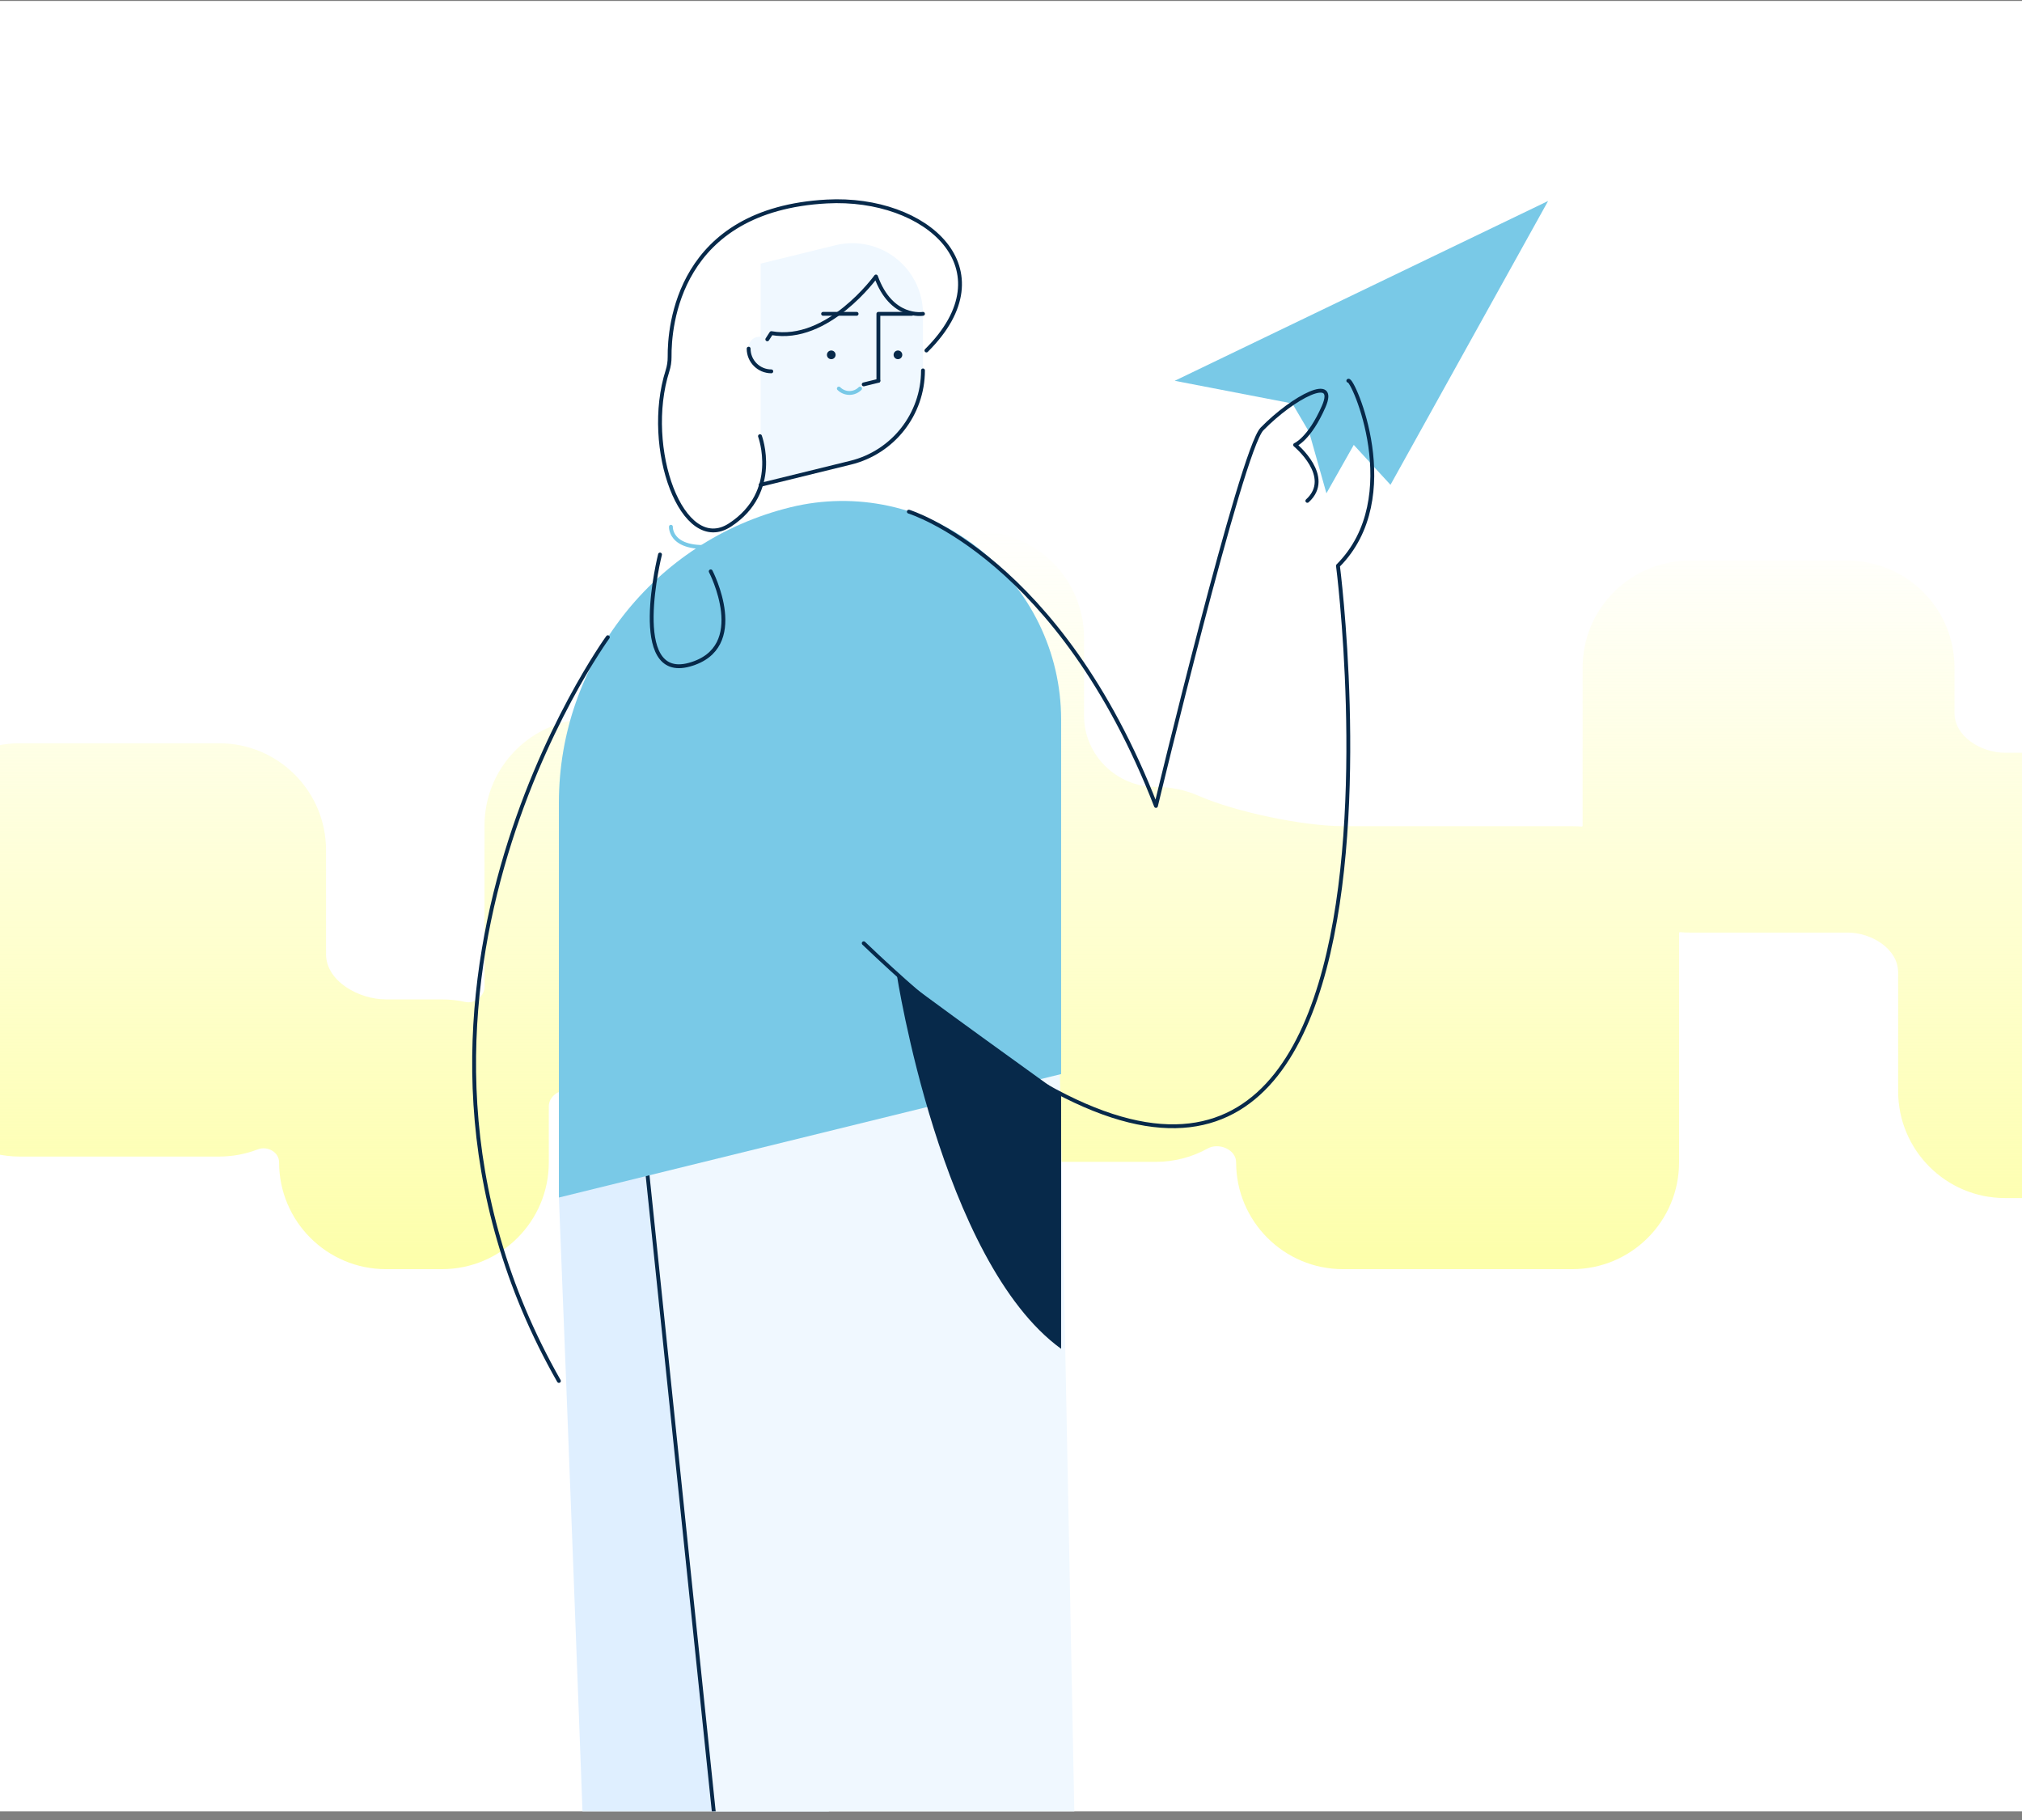 <svg width="210" height="189" viewBox="0 0 210 189" fill="none" xmlns="http://www.w3.org/2000/svg">
<rect x="0" y="0" width="210" height="189" fill="#808080" stroke="none"/>
<g clip-path="url(#clip0_983_58580)">
<rect width="210" height="188" transform="translate(0 0.103)" fill="white"/>
<path fill-rule="evenodd" clip-rule="evenodd" d="M242.366 65.201C242.366 59.072 247.335 54.103 253.464 54.103H277.511C283.64 54.103 288.609 59.072 288.609 65.201V75.867C288.609 76.612 289.264 77.184 290.01 77.184V77.184H314.056C320.185 77.184 325.154 82.153 325.154 88.282V112.328V112.328C325.154 112.883 325.675 113.323 326.224 113.242C326.672 113.176 327.13 113.142 327.596 113.142C332.747 113.142 336.923 117.318 336.923 122.47C336.923 127.621 332.747 131.797 327.596 131.797C323.989 131.797 320.86 129.75 319.308 126.754C318.354 124.912 316.13 123.427 314.056 123.427V123.427H290.01C283.88 123.427 278.911 118.458 278.911 112.328V101.662C278.911 100.917 278.256 100.345 277.511 100.345V100.345H253.464V100.345C250.489 100.345 243.379 103.561 243.379 106.536V113.315C243.379 119.444 238.41 124.413 232.28 124.413H208.234C202.105 124.413 197.136 119.444 197.136 113.315V100.993C197.136 98.522 194.359 96.844 191.888 96.844V96.844H175.465C175.134 96.844 174.807 96.829 174.483 96.801C174.43 96.796 174.384 96.838 174.384 96.891V96.891V120.699C174.384 126.828 169.415 131.797 163.286 131.797H139.479C133.349 131.797 128.38 126.828 128.38 120.699V120.699C128.38 119.372 126.585 118.622 125.425 119.266C123.832 120.151 121.998 120.654 120.047 120.654H101.316C95.186 120.654 90.218 115.685 90.218 109.556V109.556C90.218 108.986 89.32 108.752 88.974 109.205C86.946 111.859 83.748 113.571 80.15 113.571H61.419C60.58 113.571 59.762 113.478 58.977 113.301C58.031 113.089 56.998 113.913 56.998 114.882V114.882V120.699C56.998 126.828 52.029 131.797 45.899 131.797H40.083C33.953 131.797 28.985 126.828 28.985 120.699V120.699C28.985 119.635 27.766 118.972 26.774 119.357C25.53 119.839 24.177 120.103 22.763 120.103H2.04C0.253 120.103 -1.436 119.681 -2.931 118.93C-4.329 118.229 -6.539 119.134 -6.539 120.699V120.699C-6.539 126.828 -11.508 131.797 -17.637 131.797H-41.684C-47.813 131.797 -52.782 126.828 -52.782 120.699V108.554C-52.782 105.742 -56.2 103.851 -59.012 103.851V103.851H-83.058V103.851C-85.529 103.851 -88.306 105.529 -88.306 108V110.163C-88.306 116.292 -93.275 121.261 -99.404 121.261H-115.828C-121.957 121.261 -126.926 116.292 -126.926 110.163V93.739C-126.926 87.61 -121.957 82.641 -115.828 82.641H-99.404V82.641C-96.933 82.641 -94.157 80.963 -94.157 78.492V68.707C-94.157 62.577 -89.188 57.608 -83.058 57.608H-59.012C-52.883 57.608 -47.914 62.577 -47.914 68.707V80.851C-47.914 83.663 -44.495 85.554 -41.684 85.554V85.554H-17.637C-14.659 85.554 -11.955 86.727 -9.961 88.637C-9.639 88.946 -9.058 88.729 -9.058 88.282V88.282C-9.058 82.153 -4.089 77.184 2.04 77.184H22.763C28.892 77.184 33.861 82.153 33.861 88.282V99.086C33.861 101.895 37.274 103.784 40.083 103.784V103.784H45.899C46.738 103.784 47.556 103.877 48.342 104.054C49.287 104.266 50.32 103.441 50.32 102.473V102.473V85.733C50.32 79.603 55.289 74.634 61.419 74.634H64.259C68.345 74.634 71.658 71.322 71.658 67.236V66.264C71.658 60.135 76.627 55.166 82.756 55.166H101.487C107.617 55.166 112.586 60.135 112.586 66.264V74.319C112.586 78.405 115.96 81.718 120.047 81.718V81.718C121.634 81.718 123.143 82.051 124.508 82.651C128.277 84.308 135.361 85.793 139.479 85.793V85.793H163.286C163.617 85.793 163.944 85.808 164.268 85.836C164.321 85.841 164.367 85.799 164.367 85.746V85.746V69.322C164.367 63.193 169.336 58.224 175.465 58.224H191.888C198.018 58.224 202.987 63.193 202.987 69.322V74.021C202.987 76.492 205.763 78.17 208.234 78.17V78.17H232.28V78.17C235.255 78.17 242.366 74.955 242.366 71.98V65.201Z" fill="url(#paint0_linear_983_58580)"/>
<path d="M58.046 124.358L80.486 101.45L91.611 273.503H58.046L63.004 266.739C62.686 240.356 58.046 124.358 58.046 124.358Z" fill="#DFEFFF"/>
<path d="M66.08 110.757L103.298 108.208L110.066 110.964L113.246 273.503H78.677L82.332 266.953L66.08 110.757Z" fill="#F0F8FF"/>
<path d="M78.677 273.503L82.332 266.953L66.08 110.757" stroke="#07294A" stroke-width="0.4" stroke-linecap="round" stroke-linejoin="round"/>
<path d="M95.859 32.59V38.465C95.859 43.008 92.758 46.964 88.347 48.048L78.998 50.346V27.376L86.772 25.466C88.96 24.928 91.275 25.426 93.049 26.817C94.823 28.207 95.859 30.336 95.859 32.59V32.59Z" fill="#F0F8FF"/>
<path d="M95.859 38.465C95.859 43.008 92.758 46.964 88.347 48.048L78.998 50.345" stroke="#07294A" stroke-width="0.4" stroke-linecap="round" stroke-linejoin="round"/>
<path d="M86.334 37.3C86.085 37.3 85.883 37.098 85.883 36.849C85.883 36.6 86.085 36.398 86.334 36.398C86.583 36.398 86.785 36.6 86.785 36.849C86.785 37.098 86.583 37.3 86.334 37.3Z" fill="#07294A"/>
<path d="M93.258 37.3C93.009 37.3 92.807 37.098 92.807 36.849C92.807 36.6 93.009 36.398 93.258 36.398C93.507 36.398 93.709 36.6 93.709 36.849C93.709 37.098 93.507 37.3 93.258 37.3Z" fill="#07294A"/>
<path d="M91.226 39.538V32.591H94.707" stroke="#07294A" stroke-width="0.4" stroke-linecap="round" stroke-linejoin="round"/>
<path d="M85.484 32.59H88.965" stroke="#07294A" stroke-width="0.4" stroke-linecap="round" stroke-linejoin="round"/>
<path d="M80.107 36.15V38.563C78.806 38.563 77.751 37.508 77.751 36.206C77.751 36.134 77.754 36.063 77.761 35.992C77.893 34.529 80.107 34.681 80.107 36.15Z" fill="#F0F8FF"/>
<path d="M80.107 38.563C78.806 38.563 77.751 37.508 77.751 36.206" stroke="#07294A" stroke-width="0.4" stroke-linecap="round" stroke-linejoin="round"/>
<path d="M89.324 40.35C89.032 40.642 88.635 40.807 88.221 40.807C87.807 40.807 87.41 40.642 87.118 40.35" stroke="#79C9E7" stroke-width="0.4" stroke-linecap="round" stroke-linejoin="round"/>
<path d="M91.227 39.544L89.704 39.918" stroke="#07294A" stroke-width="0.4" stroke-linecap="round" stroke-linejoin="round"/>
<path d="M110.205 74.719V111.538L58.046 124.358V83.351C58.046 68.811 67.972 56.15 82.092 52.679H82.093C88.864 51.015 96.025 52.556 101.512 56.858C107 61.16 110.205 67.746 110.205 74.719V74.719Z" fill="#79C9E7"/>
<path d="M78.93 45.294C78.93 45.294 81.082 51.068 75.824 54.512C70.867 57.758 66.779 46.502 69.326 38.502C69.475 38.038 69.548 37.553 69.544 37.066C69.512 33.929 70.392 21.754 85.883 20.924C96.231 20.37 104.74 27.926 96.216 36.398" stroke="#07294A" stroke-width="0.4" stroke-linecap="round" stroke-linejoin="round"/>
<path d="M95.859 32.59C95.859 32.59 92.566 33.162 90.977 28.712C90.977 28.712 85.981 35.652 80.109 34.592L79.69 35.24" stroke="#07294A" stroke-width="0.4" stroke-linecap="round" stroke-linejoin="round"/>
<path d="M69.679 54.7C69.679 54.7 69.51 57.656 75.422 56.558" stroke="#79C9E7" stroke-width="0.4" stroke-linecap="round" stroke-linejoin="round"/>
<path d="M68.547 57.584C68.547 57.584 65.23 70.776 71.588 69.028C77.945 67.279 73.813 59.333 73.813 59.333" stroke="#07294A" stroke-width="0.4" stroke-linecap="round" stroke-linejoin="round"/>
<path d="M134.217 41.901L122.004 39.544L160.783 20.871L144.413 50.346L140.599 46.201L137.759 51.227L135.963 44.867" fill="#79C9E7"/>
<path d="M94.389 53.133C94.389 53.133 110.043 57.902 120.055 83.694C120.055 83.694 128.941 46.72 131.064 44.552C134.348 41.197 138.957 38.831 137.474 42.221C135.99 45.612 134.507 46.201 134.507 46.201C134.507 46.201 138.533 49.513 135.778 52.012" stroke="#07294A" stroke-width="0.4" stroke-linecap="round" stroke-linejoin="round"/>
<path d="M140.033 39.538C140.44 39.148 146.056 51.651 138.957 58.75C138.957 58.75 151.672 157.288 89.705 97.953" stroke="#07294A" stroke-width="0.4" stroke-linecap="round" stroke-linejoin="round"/>
<path d="M93.126 101.138C93.126 101.138 97.706 131.007 110.205 140.068V113.623C110.205 113.623 94.236 102.163 93.126 101.138Z" fill="#07294A"/>
<path d="M63.129 66.172C63.129 66.172 35.606 103.993 58.047 143.408" stroke="#07294A" stroke-width="0.4" stroke-linecap="round" stroke-linejoin="round"/>
</g>
<defs>
<linearGradient id="paint0_linear_983_58580" x1="104.999" y1="54.103" x2="104.999" y2="131.797" gradientUnits="userSpaceOnUse">
<stop stop-color="#FDFFAA" stop-opacity="0"/>
<stop offset="1" stop-color="#FDFFAA"/>
</linearGradient>
<clipPath id="clip0_983_58580">
<rect width="210" height="188" fill="white" transform="translate(0 0.103)"/>
</clipPath>
</defs>
</svg>
